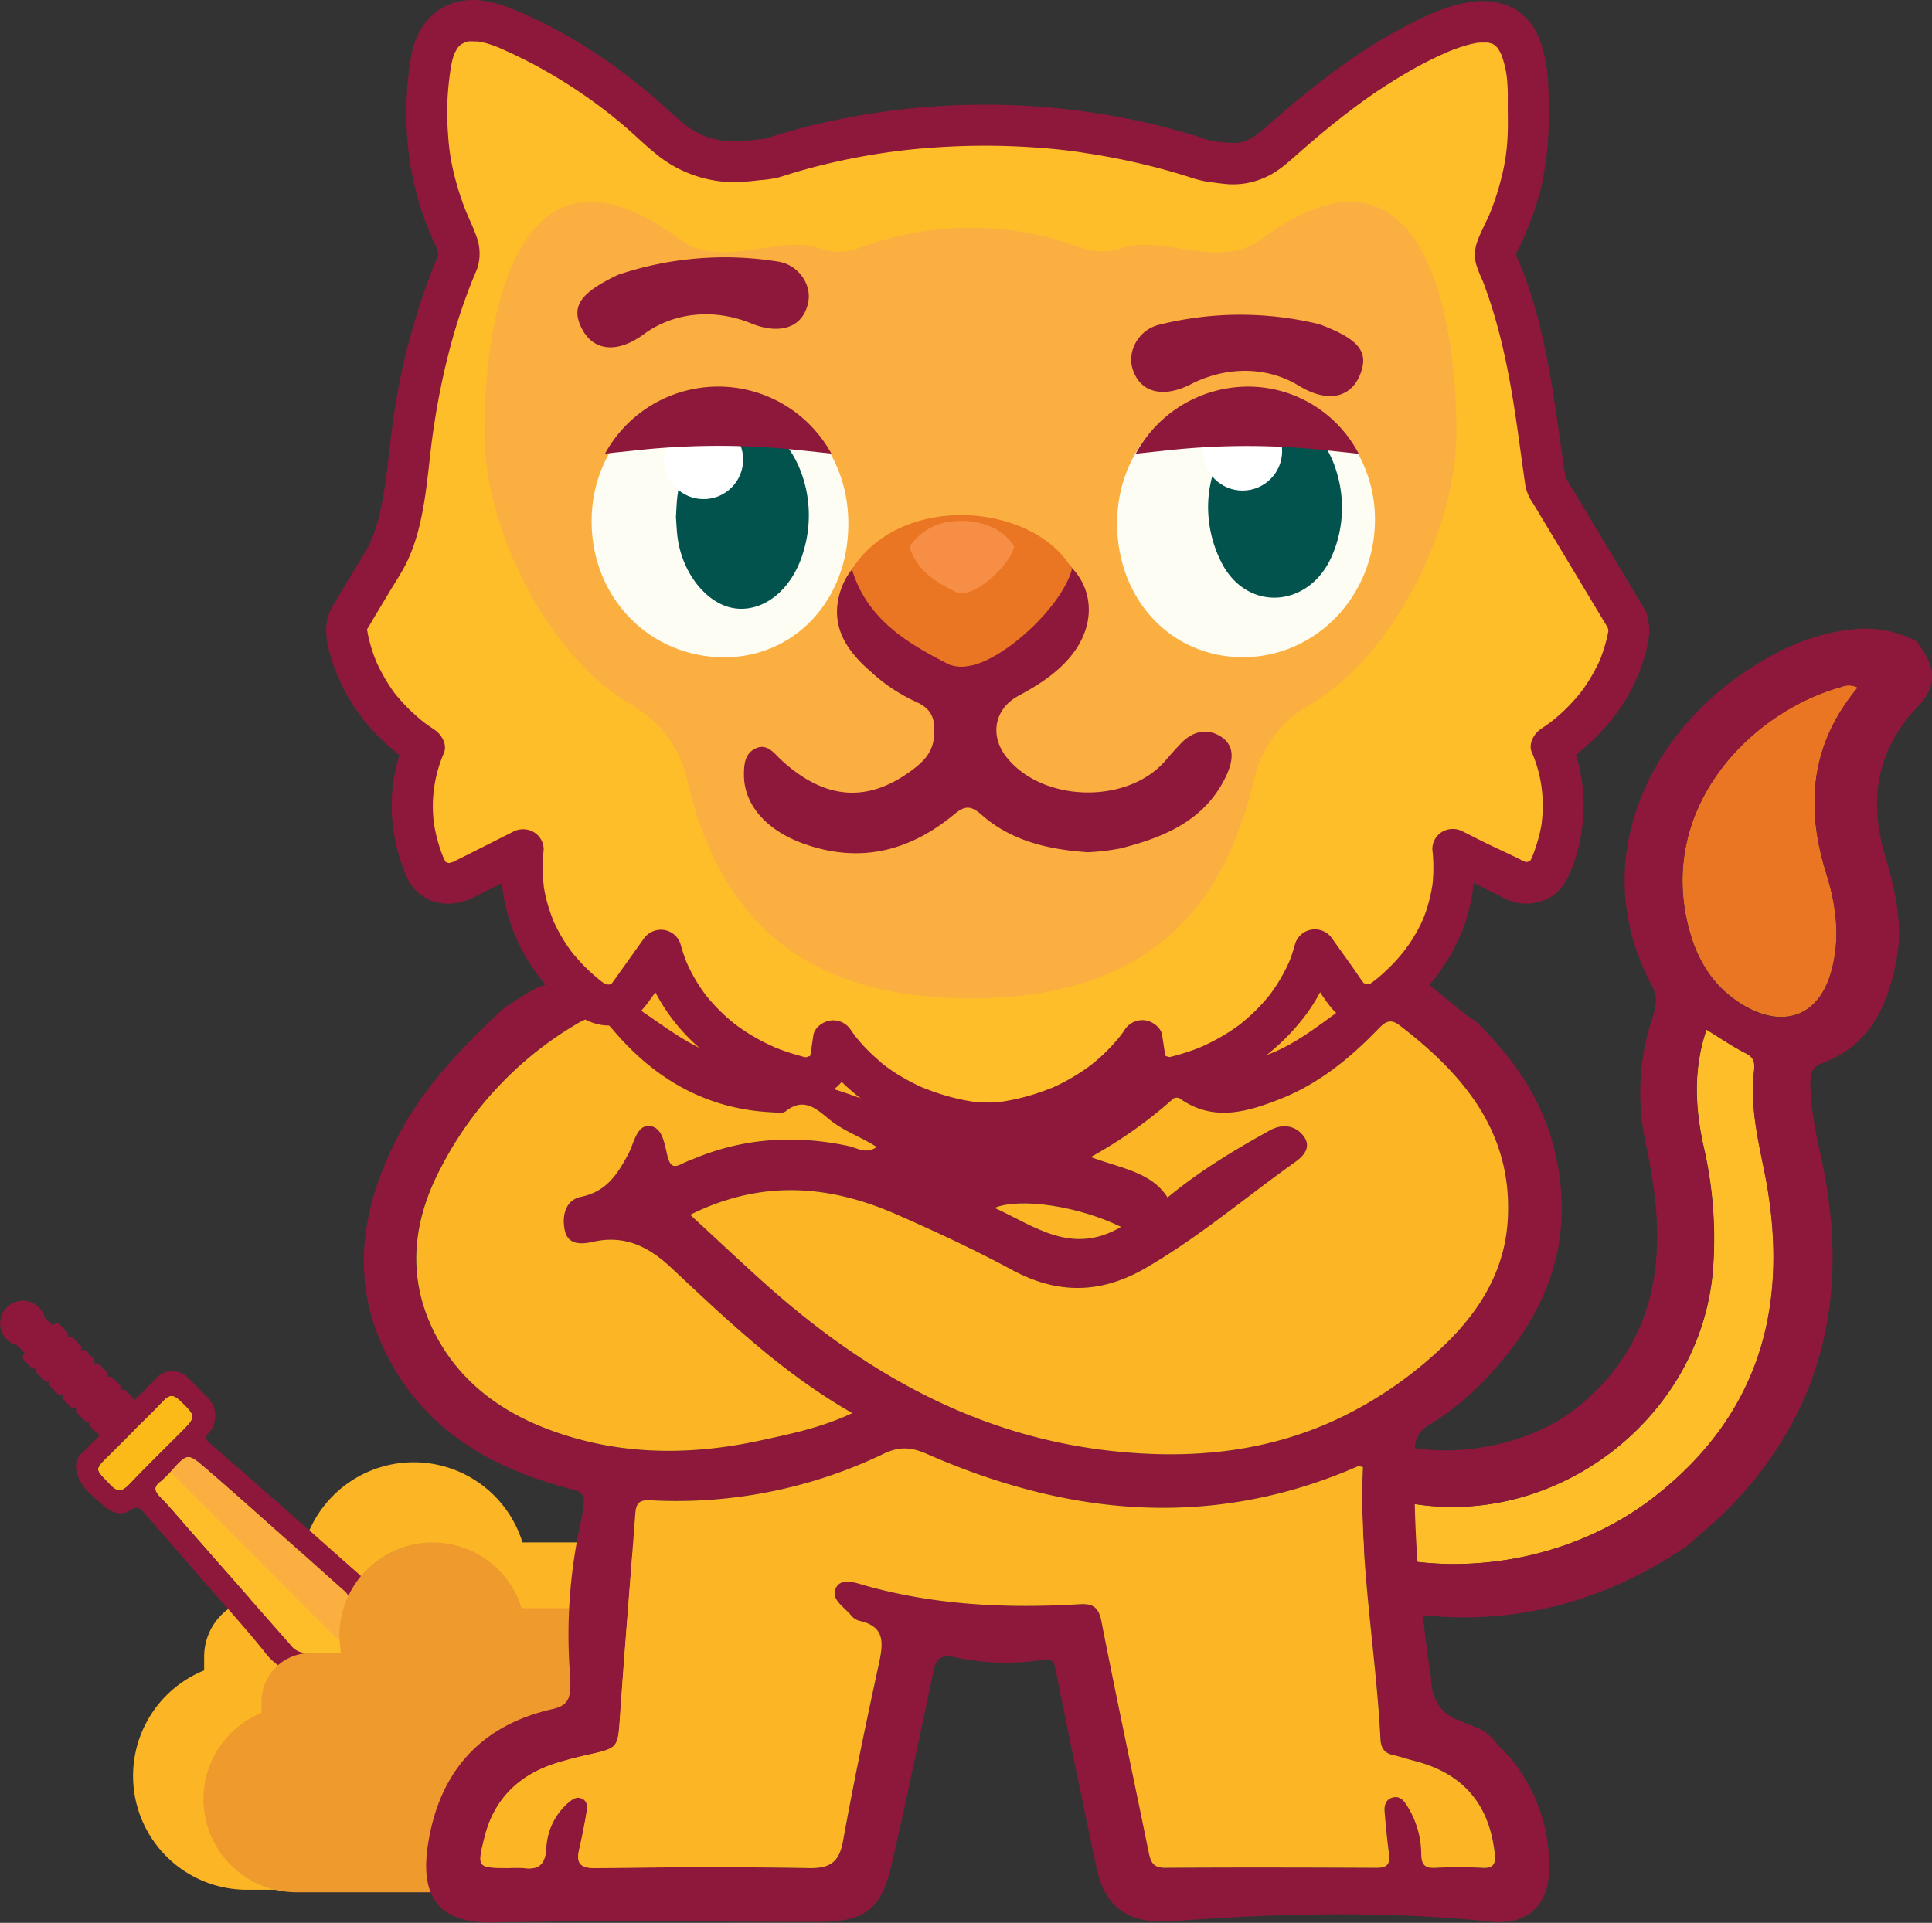 <svg xmlns="http://www.w3.org/2000/svg" viewBox="0 0 469.6 467.5"><rect x="0" y="0" width="469.6" height="467.5" fill="#333333" stroke="none"/><defs><style>.cls-1{fill:#fcb625;}.cls-2{fill:#febe2a;}.cls-3{fill:#fbaf40;}.cls-4{fill:#fcba19;}.cls-5{fill:#8d183b;}.cls-6{fill:#ee9a2c;}.cls-7{fill:#ea7624;}.cls-8{fill:#f68e46;}.cls-9{fill:#fefdf3;}.cls-10{fill:#02534e;}.cls-11{fill:#fff;}</style></defs><g id="Layer_2" data-name="Layer 2"><g id="Layer_1-2" data-name="Layer 1"><path class="cls-1" d="M175.18,416.42c.07-.79.11-1.59.11-2.4A27.69,27.69,0,0,0,160,389.29,14.42,14.42,0,0,0,145.66,375H127a27.69,27.69,0,0,0-53.65,13.37H64a14.42,14.42,0,0,0-14.38,14.38v3.37a27.68,27.68,0,0,0,10.41,53.33v0H162.42a14.42,14.42,0,0,0,14.38-14.38V423A14.24,14.24,0,0,0,175.18,416.42Z"/><path class="cls-2" d="M41.64,357.59c3.9-4.29,4-4.38,8.31-.67,6.55,5.63,13,11.41,19.45,17.14,4.69,4.15,9.34,8.34,14,12.48a5.91,5.91,0,0,1,2.13,4c.4,3.77.9,7.53,1.45,11.27.18,1.28,0,1.83-1.46,1.6-4-.6-8-1.09-12-1.61A4.59,4.59,0,0,1,70.68,400L46.06,372c-2.33-2.66-4.59-5.4-7.06-7.93-1.44-1.47-1.85-2.53,0-3.9A24.91,24.91,0,0,0,41.64,357.59Z"/><path class="cls-3" d="M86.79,403.27c.31-.24.32-.73.21-1.47-.54-3.74-1-7.5-1.44-11.27a5.91,5.91,0,0,0-2.13-4c-4.69-4.14-9.34-8.33-14-12.48-6.47-5.73-12.9-11.51-19.45-17.14-4.32-3.71-4.41-3.62-8.31.67l-.26.27Z"/><path class="cls-4" d="M32.4,347.87c2.44-2.44,4.94-4.84,7.31-7.35,1.35-1.42,2.42-1.58,3.92-.14,4.17,4,4.21,4,.07,8.14S35.39,356.74,31.33,361c-1.58,1.64-2.76,1.87-4.46.1-3.93-4.11-4.14-3.56-.05-7.58,1.87-1.85,3.73-3.73,5.59-5.59Z"/><path class="cls-5" d="M25.32,366.17c1.75,1.6,4.19,2.46,6.39,1,1.65-1.13,2.37-.49,3.36.66,5.06,5.86,10.17,11.68,15.25,17.53,4.7,5.4,9.54,10.71,14,16.28a14.63,14.63,0,0,0,11.93,5.95A39.18,39.18,0,0,1,85,408.7c5.58,1.37,8-.08,7.48-4.91-.45-4.6-1-9.18-1.54-13.77a10.71,10.71,0,0,0-3.53-7.14c-5.31-4.69-10.61-9.41-15.93-14.08q-10.22-9-20.47-17.9c-.93-.81-1.31-1.39-.28-2.51a6.22,6.22,0,0,0-.1-8.43c-1.61-1.71-3.27-3.37-5-5a5.22,5.22,0,0,0-6.4-.89l-.38.19-6.28,6.28a1.1,1.1,0,0,0-.31-.74l-1.67-1.67a1.09,1.09,0,0,0-1.55,0,1.11,1.11,0,0,0,0-1.55L27.41,335a1.1,1.1,0,0,0-1.55,0,1.09,1.09,0,0,0,0-1.55l-1.67-1.67a1.11,1.11,0,0,0-1.55,0,1.09,1.09,0,0,0,0-1.55L21,328.51a1.11,1.11,0,0,0-1.55,0,1.08,1.08,0,0,0,0-1.54l-1.67-1.68a1.11,1.11,0,0,0-1.55,0,1.08,1.08,0,0,0,0-1.54l-1.67-1.67a1.08,1.08,0,0,0-1.54,0l-.21.2-1.93-1.94a5.51,5.51,0,1,0-9.23,5.3,5.4,5.4,0,0,0,2.5,1.43L6.05,329l-.2.2a1.11,1.11,0,0,0,0,1.55l1.67,1.67a1.11,1.11,0,0,0,1.55,0,1.11,1.11,0,0,0,0,1.55l1.67,1.67a1.11,1.11,0,0,0,1.55,0,1.08,1.08,0,0,0,0,1.54L14,338.87a1.11,1.11,0,0,0,1.55,0,1.08,1.08,0,0,0,0,1.54l1.67,1.67a1.09,1.09,0,0,0,1.55,0,1.09,1.09,0,0,0,0,1.55l1.67,1.67a1.08,1.08,0,0,0,1.54,0,1.11,1.11,0,0,0,0,1.55l1.68,1.67a1.11,1.11,0,0,0,.73.32l-4.72,4.72a4.22,4.22,0,0,0-1.14,3.79v0C19.24,361.47,22.56,363.66,25.32,366.17Zm60.24,24.36c.4,3.77.9,7.53,1.45,11.27.18,1.28,0,1.83-1.46,1.6-4-.6-8-1.09-12-1.61A4.59,4.59,0,0,1,70.68,400L46.06,372c-2.33-2.66-4.59-5.4-7.06-7.93-1.44-1.47-1.85-2.53,0-3.9a24.91,24.91,0,0,0,2.64-2.6c3.9-4.29,4-4.38,8.31-.67,6.55,5.63,13,11.41,19.45,17.14,4.69,4.15,9.34,8.34,14,12.48A5.91,5.91,0,0,1,85.56,390.53ZM26.82,353.47c1.87-1.85,3.73-3.73,5.59-5.59h0c2.44-2.44,4.94-4.84,7.31-7.35,1.35-1.42,2.42-1.58,3.92-.14,4.17,4,4.21,4,.07,8.14S35.39,356.74,31.33,361c-1.58,1.64-2.76,1.87-4.46.1C22.94,356.94,22.73,357.49,26.82,353.47Z"/><path class="cls-6" d="M166.19,424.87c.06-.65.09-1.3.09-2a22.6,22.6,0,0,0-12.47-20.22A11.79,11.79,0,0,0,142.06,391H126.79a22.64,22.64,0,0,0-44.28,6.63,23.39,23.39,0,0,0,.41,4.3h-7.6A11.79,11.79,0,0,0,63.56,413.7v2.75a22.64,22.64,0,0,0,8.51,43.61v0h83.69a11.79,11.79,0,0,0,11.75-11.76V430.26A11.64,11.64,0,0,0,166.19,424.87Z"/><ellipse class="cls-1" cx="163.01" cy="247.4" rx="5.99" ry="12.2" transform="translate(-101.86 114.65) rotate(-30)"/><ellipse class="cls-1" cx="208.88" cy="266.76" rx="5.99" ry="12.2" transform="translate(-129.61 281.45) rotate(-54.42)"/><ellipse class="cls-1" cx="316.03" cy="249.25" rx="13.68" ry="7.2" transform="translate(-85.99 229.7) rotate(-35.48)"/><path class="cls-7" d="M451.57,167.15c-11.39,13.58-12.86,28.78-7.64,45.29,2.47,7.84,3.44,15.91,1.12,24-3,10.42-11.27,13.65-20.93,8.13-7.93-4.54-12-11.8-13.93-20.13-6.74-28.73,15.6-51.45,37.44-57.48a4.67,4.67,0,0,1,4,.21Z"/><path class="cls-2" d="M315.18,369.12c.55-.72.77-1,1-1.32,5.32-6.61,10.9-6.64,19.38-4.05,37.46,11.47,77.33-16.11,80.77-54.54a99.07,99.07,0,0,0-2.24-30.52c-2.06-9.37-2.55-18.76.72-28.37,3.36,2.05,6.39,4.16,9.65,5.79,2.16,1.08,2.09,2.72,1.9,4.38-.94,8.22.87,16.12,2.49,24.12,6.38,31.52-.4,58.85-26.8,79.36-24.54,19.07-60.8,21.64-85.2,6.39C316.37,370.06,315.93,369.68,315.18,369.12Z"/><path class="cls-5" d="M414.59,168.44a1.25,1.25,0,0,1-.24.16c.08-.14.17-.28.26-.42C414.6,168.27,414.63,168.4,414.59,168.44Z"/><path class="cls-5" d="M465.72,155.84a27,27,0,0,0-16-2.75c-9.67,1.09-18.06,5.18-25.88,10.46C399.52,180,386,210.89,401.52,239.63c1.51,2.79,1,5.19.15,7.79a57.3,57.3,0,0,0-1.8,29.79c1,4.75,1.86,9.53,2.41,14.34,2.32,20.36-2.73,38-19.57,51.16-9.63,7.55-25.62,11.46-38.77,9.36a6.32,6.32,0,0,1,3.47-5.65,67.74,67.74,0,0,0,14.53-12.06c15.12-16.17,21.47-34.84,15.39-56.65-3.27-11.72-10.2-21.26-18.88-29.66-1.4-.26-12.07-9.85-13.44-10.35-4.49-1.65,1.28,3.93-3.12,2.39-6.42-2.25-12.44,2.77-17.78,6.68-6.85,5-13.67,10.12-22.35,11.2-4.89.6-9.75-.48-14.61.08-3.71.44-7.09,2.42-10.31,4.19-8.16,4.5-16.18,9.56-25.5,11.27-9.88,1.81-19.73.64-29.31-2.2-9.09-2.69-17.81-6.46-27-8.73-9.69-2.38-19.48-4.42-28.19-9.52-7.36-4.31-14.2-10.53-22.33-13.34a20.61,20.61,0,0,0-11.85-.33c-3.65,1-6.62,3.62-9.86,5.45,0,0-.05,0-.07,0l.06,0c-10.39,9.65-20,19.55-26.35,32-9.36,18.34-11.58,37-.85,55.51,9.58,16.53,25.13,25,43,29.63,3.4.88,4.07,1.19,2.52,8.38a126.53,126.53,0,0,0-2.64,35.68c.45,6.36.24,8.48-4.2,9.49-17.69,4-27.66,15.5-30.29,33.23-1.52,10.22.89,18.91,15.66,18.63,26.45-.51,52.92-.13,79.38-.14,11,0,15.11-2.9,17.59-13.52,3.61-15.46,6.8-31,10.09-46.55.65-3.07,1-5.14,5.45-4.25a58,58,0,0,0,21.34.6c2.27-.4,2.71.49,3.12,2.54q4.8,24,9.91,48c2.09,9.87,7.83,13.81,18.7,13,25.69-1.91,51.5-2.54,77.12.13,8.43.88,13.76-3.61,14.12-11.52a40.72,40.72,0,0,0-9.35-28.28,10.1,10.1,0,0,1-1.19-1.26,9.54,9.54,0,0,0-1.06-1.14,8.78,8.78,0,0,1-1.07-1.13,14.66,14.66,0,0,0-2-2.12c-.17-.14-.34-.29-.5-.45l-.4-.26a8.09,8.09,0,0,1-1-.54,6,6,0,0,0-1.08-.52,8.73,8.73,0,0,1-1.08-.45,9.65,9.65,0,0,1-1.92-.78,7.56,7.56,0,0,0-1.21-.51c-4.51-1.44-6.75-5.72-6.74-10q-1.26-8.33-2-15.54l.65.07c23.3,2.23,44.37-3.92,63.47-16.84,3.6-3.25,7.42-6.29,10.77-9.77,23.07-24,28.82-52.54,22-84.33-1.3-6.06-2.68-12.09-2.71-18.32,0-2.24.18-4.06,2.8-5,11.71-4.32,16-14,18.12-25.09,1.69-8.82-.39-17.29-2.85-25.71-3.94-13.5-1.85-25.56,8.1-36C471,166.63,470.69,162.07,465.72,155.84ZM272.49,298.3c-12,7.05-21-.19-30.74-4.63C247.93,291.09,262.24,293.25,272.49,298.3Zm-26.4,10.5c10.93,5.89,21.41,5.79,32.19-.4,13-7.5,24.42-17.26,36.6-25.93,2-1.42,4-3.65,1.92-6.32s-5.25-2.92-8.14-1.32c-8.57,4.75-17,9.79-24.87,16.32-3.89-6.14-11-7-18.68-9.84a108.72,108.72,0,0,0,19.79-13.94,1.53,1.53,0,0,1,2.17-.08c8.08,5.5,16.25,3,24.23-.14,9.11-3.62,16.61-9.68,23.4-16.67,1.56-1.61,2.94-3.16,5.43-1.24,15.67,12,27.66,26.17,26.34,47.51-.82,13.24-7.81,23.48-17.32,32.09a97.23,97.23,0,0,1-24.38,16.32c-17.17,7.95-35.28,9.63-53.9,7.68-33.5-3.49-61.07-19.25-85.57-41.34-5.8-5.21-11.47-10.56-17.54-16.15,17.14-8.53,33.51-7.38,50.05-.14C227.41,299.42,236.89,303.84,246.09,308.8ZM141.23,350.07c-14.87-3.91-28.35-11.49-35.75-26.19-6.73-13.39-5.22-26.94,1.5-39.73a86.61,86.61,0,0,1,33.45-35.39c3.69-2.15,5.59-1.84,8.47,1.57,10,11.88,22.64,19.32,38.58,20.09,1.16.06,2.69.36,3.42-.23,4.53-3.65,7.74-.36,10.79,2.1,3.38,2.72,7.46,4,11.41,6.58-2.64,1.84-4.67.22-7-.27-12.46-2.62-24.76-2-36.7,2.82-1.22.5-2.48.94-3.66,1.55-2,1-2.81.59-3.43-1.66-.81-2.93-1.13-7.34-4.53-7.55-3-.19-3.69,4.18-5,6.7-2.62,4.92-5.31,9.25-11.52,10.51-3.89.79-4.69,4.72-4,8.07.71,3.66,4,3.54,6.88,2.88,7.62-1.74,13.48,1.13,18.94,6.24,13.58,12.69,27,25.64,44.09,35.41-7.64,3.59-15.12,5.08-22.57,6.7C170.08,353.4,155.31,353.78,141.23,350.07ZM363.35,450.55c.28,2.45-.15,3.74-3,3.57a104.68,104.68,0,0,0-11.48,0c-2.73.13-3.37-1-3.38-3.5a22.19,22.19,0,0,0-3.56-11.77c-.76-1.22-1.73-2.18-3.21-1.86-1.79.39-2.26,1.88-2.13,3.48.29,3.48.63,6.95,1.08,10.41.32,2.41-.6,3.24-3,3.23-17.15-.07-34.29-.12-51.43,0-3,0-3.52-1.49-4-3.81-3.82-18.7-7.81-37.36-11.48-56.09-.67-3.4-2-4.37-5.29-4.18-17.68,1.06-35.21.26-52.4-4.62-2.19-.63-5.61-1.9-6.88.72s1.91,4.5,3.58,6.43a4.19,4.19,0,0,0,2,1.47c6.69,1.38,5.93,5.74,4.83,10.8-3.09,14.23-6.06,28.51-8.66,42.84-.94,5.15-3.22,6.61-8.34,6.51-17.3-.32-34.61-.22-51.92,0-3.78,0-4.63-1.28-3.86-4.62.71-3.07,1.33-6.17,1.83-9.28.18-1.11.13-2.44-1.18-3s-2.23.1-3.17.87a15.47,15.47,0,0,0-5.51,11.34c-.29,4-2,5.17-5.67,4.67a27,27,0,0,0-3.49,0c-7.62-.05-7.66-.06-5.86-7.35,2.41-9.82,8.86-15.68,18.38-18.43,2.23-.65,4.48-1.24,6.75-1.74,7.51-1.67,7.3-1.67,7.84-9.43,1.12-16.41,2.5-32.8,3.72-49.21.18-2.42.9-3.4,3.64-3.24A116.32,116.32,0,0,0,215,353.35c3.6-1.68,6.49-1.53,10.18.09,34.55,15.21,69.53,18.54,105,3,.12-.05.31.06,1.12.23-1.08,22.25,3.11,44.08,4.25,66.13.11,2.15.92,3.39,3,3.87,1.78.39,3.51,1,5.28,1.44C355.57,431.11,362,438.54,363.35,450.55ZM402,364c-16.29,12.65-37.74,18-57.46,15.74-.38-5.44-.57-10.14-.66-14.06,34.81,5.39,69.22-20.87,72.4-56.45a99.31,99.31,0,0,0-2.23-30.51c-2.07-9.37-2.56-18.77.71-28.38,3.36,2.06,6.39,4.16,9.65,5.79,2.16,1.08,2.09,2.72,1.9,4.38-.94,8.22.87,16.12,2.49,24.12C435.2,316.11,428.42,343.43,402,364Zm41.91-151.51c2.47,7.84,3.45,15.91,1.12,24-3,10.41-11.27,13.65-20.93,8.13-7.93-4.54-12-11.81-13.93-20.13-6.74-28.73,15.6-51.45,37.44-57.48a4.74,4.74,0,0,1,3.93.18C440.18,180.75,438.72,195.94,443.93,212.44Z"/><path class="cls-1" d="M331.29,356.68c-1.08,22.25,3.11,44.08,4.25,66.13.11,2.15.92,3.39,3,3.87,1.78.39,3.51,1,5.28,1.44,11.71,3,18.14,10.42,19.49,22.43.28,2.45-.15,3.74-3,3.57a104.68,104.68,0,0,0-11.48,0c-2.73.13-3.37-1-3.38-3.5a22.19,22.19,0,0,0-3.56-11.77c-.76-1.22-1.73-2.18-3.21-1.86-1.79.39-2.26,1.88-2.13,3.48.29,3.48.63,6.95,1.08,10.41.32,2.41-.6,3.24-3,3.23-17.15-.07-34.29-.12-51.43,0-3,0-3.52-1.49-4-3.81-3.82-18.7-7.81-37.36-11.48-56.09-.67-3.4-2-4.37-5.29-4.18-17.68,1.06-35.21.26-52.4-4.62-2.19-.63-5.61-1.9-6.88.72s1.91,4.5,3.58,6.43a4.19,4.19,0,0,0,2,1.47c6.69,1.38,5.93,5.74,4.83,10.8-3.09,14.23-6.06,28.51-8.66,42.84-.94,5.15-3.22,6.61-8.34,6.51-17.3-.32-34.61-.22-51.92,0-3.78,0-4.63-1.28-3.86-4.62.71-3.07,1.33-6.17,1.83-9.28.18-1.11.13-2.44-1.18-3s-2.23.1-3.17.87a15.47,15.47,0,0,0-5.51,11.34c-.29,4-2,5.17-5.67,4.67a27,27,0,0,0-3.49,0c-7.62-.05-7.66-.06-5.86-7.35,2.41-9.82,8.86-15.68,18.38-18.43,2.23-.65,4.48-1.24,6.75-1.74,7.51-1.67,7.3-1.67,7.84-9.43,1.12-16.41,2.5-32.8,3.72-49.21.18-2.42.9-3.4,3.64-3.24A116.32,116.32,0,0,0,215,353.35c3.6-1.68,6.49-1.53,10.18.09,34.55,15.21,69.53,18.54,105,3C330.29,356.4,330.48,356.51,331.29,356.68Z"/><path class="cls-1" d="M167.76,295.35c17.14-8.53,33.51-7.38,50.05-.14,9.6,4.21,19.08,8.63,28.28,13.59,10.94,5.89,21.41,5.79,32.19-.4,13-7.5,24.42-17.26,36.6-25.93,2-1.42,4-3.65,1.92-6.32s-5.25-2.92-8.14-1.32c-8.57,4.75-17,9.79-24.87,16.32-3.89-6.14-11-7-18.68-9.84a108.72,108.72,0,0,0,19.79-13.94,1.53,1.53,0,0,1,2.17-.08c8.08,5.5,16.25,3,24.22-.14,9.12-3.62,16.62-9.68,23.41-16.67,1.56-1.61,2.94-3.16,5.43-1.24,15.67,12,27.66,26.17,26.34,47.51-.82,13.24-7.81,23.48-17.32,32.09a97.23,97.23,0,0,1-24.38,16.32c-17.17,7.95-35.28,9.63-53.9,7.68-33.5-3.49-61.07-19.25-85.57-41.34C179.51,306.28,173.83,300.94,167.76,295.35Z"/><path class="cls-1" d="M213.1,278.87c-2.64,1.84-4.67.22-7-.27-12.46-2.62-24.76-2-36.7,2.82-1.22.5-2.48.94-3.66,1.55-2,1-2.81.59-3.43-1.66-.81-2.93-1.13-7.34-4.53-7.55-3-.19-3.69,4.18-5,6.7-2.62,4.92-5.31,9.25-11.52,10.51-3.89.79-4.69,4.72-4,8.07.71,3.66,4,3.54,6.88,2.88,7.62-1.74,13.48,1.13,18.94,6.24,13.58,12.69,27,25.64,44.09,35.41-7.64,3.59-15.12,5.08-22.57,6.7-14.46,3.13-29.23,3.51-43.31-.2-14.87-3.91-28.35-11.49-35.75-26.19-6.73-13.39-5.22-26.94,1.5-39.73a86.61,86.61,0,0,1,33.45-35.39c3.69-2.15,5.59-1.84,8.47,1.57,10,11.88,22.64,19.32,38.58,20.09,1.16.06,2.69.36,3.42-.23,4.53-3.65,7.74-.36,10.79,2.1C205.07,275,209.15,276.33,213.1,278.87Z"/><path class="cls-1" d="M272.49,298.3c-12,7.05-21-.19-30.74-4.63C247.93,291.09,262.24,293.25,272.49,298.3Z"/><path class="cls-2" d="M395.3,150.41l-19.6-32.64c0-.26-.07-.52-.11-.78-.07-.52-.15-1-.22-1.55l-.3-2.11-.21-1.47c-.14-1-.29-2.1-.43-3.15-.08-.59-.17-1.18-.25-1.77l-.27-2c-.08-.58-.17-1.16-.25-1.73s-.17-1.22-.26-1.83-.17-1.15-.26-1.72l-.27-1.8c-.09-.59-.19-1.19-.29-1.78s-.18-1.15-.28-1.73-.2-1.19-.31-1.79l-.3-1.71c-.11-.6-.23-1.21-.35-1.81s-.21-1.12-.32-1.68-.26-1.23-.4-1.84-.22-1.09-.35-1.64-.29-1.24-.44-1.86-.24-1.07-.38-1.6-.33-1.27-.5-1.9L368.54,77c-.18-.63-.38-1.27-.57-1.9s-.29-1-.45-1.53c-.21-.66-.44-1.32-.66-2-.16-.48-.31-1-.47-1.43-.27-.75-.55-1.49-.83-2.23-.15-.39-.28-.78-.43-1.16-.44-1.13-.91-2.25-1.39-3.37a3.48,3.48,0,0,1-.31-1.3s0,0,0-.08a6.19,6.19,0,0,1,.66-2.67c.09-.22.2-.44.3-.66s.22-.44.32-.66A67.56,67.56,0,0,0,370,43.15a59,59,0,0,0,1.2-7.7c.12-1.3.19-2.6.22-3.91s0-2.63,0-3.95c0-1.12,0-2.24,0-3.36s0-2.24-.06-3.35-.14-2-.25-2.87a27.86,27.86,0,0,0-1.28-5.88,16.42,16.42,0,0,0-.79-1.84,11.19,11.19,0,0,0-.94-1.55A8.67,8.67,0,0,0,366.38,7a8.56,8.56,0,0,0-4.65-1.7,15.9,15.9,0,0,0-4,.24l-1.13.23c-.77.18-1.57.4-2.41.66a54,54,0,0,0-6.93,2.81c-2.67,1.27-5.25,2.64-7.76,4.09-3.33,1.93-6.53,4-9.63,6.2s-6.1,4.48-9,6.85c-3.67,3-7.23,6-10.75,9.14a19,19,0,0,1-4.55,3.06,13.25,13.25,0,0,1-3.86,1.11l-.4.06a16.42,16.42,0,0,1-3.62-.07c-1.44-.19-2.88-.35-4.32-.52a171.51,171.51,0,0,0-106.08-.58c-1.45.16-2.91.3-4.36.47a34.91,34.91,0,0,1-6.77.19,22.36,22.36,0,0,1-10.75-3.62,33.45,33.45,0,0,1-4.72-3.74q-4.12-3.85-8.53-7.4a131.47,131.47,0,0,0-14-9.8q-4.92-3-10.2-5.51-2.64-1.27-5.38-2.41a23.12,23.12,0,0,0-5.13-1.53,14.2,14.2,0,0,0-3-.18h0a10.4,10.4,0,0,0-1.38.15,9.68,9.68,0,0,0-2.48.77c-3,1.46-5.08,4.59-5.8,9.23a84,84,0,0,0-1,10.65c0,.88,0,1.76,0,2.64,0,1.76.09,3.51.24,5.26a68.37,68.37,0,0,0,6,23.18c.84,1.83,1.62,3.57,1.46,5.49a6.72,6.72,0,0,1-.51,2c-6.59,15.46-9.91,31.52-11.67,47.92a113.05,113.05,0,0,1-1.88,12.55,47.37,47.37,0,0,1-3.75,10.94l-8.79,14.64a4.69,4.69,0,0,0-.67,2.67,5.87,5.87,0,0,0,0,.83c1.82,11.32,8.81,21.19,18.82,27.73a36.94,36.94,0,0,0,.6,29.87c1.34,2.91,5.32,4.11,8.43,2.54l15-7.54c-1.65,13.6,4.41,27.44,16.85,36.55a6.44,6.44,0,0,0,8.81-1.22l7.83-11c3.92,14.66,16.72,26.71,33.81,30.87,3.46.84,7-1.19,7.44-4.3l.69-4.49c7.54,11,20.65,18.66,35.81,20.12a22.67,22.67,0,0,1,3.56,0c15.17-1.46,28.28-9.14,35.82-20.12l.68,4.49c.48,3.11,4,5.14,7.44,4.3,17.09-4.16,29.9-16.21,33.81-30.87l7.84,11a6.44,6.44,0,0,0,8.81,1.22c12.44-9.11,18.49-22.95,16.85-36.55l15,7.54c3.11,1.57,7.09.37,8.44-2.54a37,37,0,0,0,.6-29.87c10-6.54,17-16.41,18.82-27.73a4.66,4.66,0,0,0,0-.83A4.54,4.54,0,0,0,395.3,150.41Z"/><path class="cls-5" d="M399.62,147.89,384.3,122.36l-3.4-5.65c-.26-.43-.51-.88-.78-1.3-.37-.59.22,1.14.32.44a7,7,0,0,0-.25-1.74c-.12-.78-.22-1.57-.33-2.35-1.65-11.76-3.17-23.54-6.23-35-.7-2.66-1.52-5.29-2.42-7.88-.43-1.23-.89-2.46-1.37-3.67-.34-.86-.7-1.71-1.06-2.57a7.26,7.26,0,0,0-.43-1s.15.72.07.48c0,.05-.34,1.21.07-.28,0-.16.42-1,.05-.2l.61-1.26c.84-1.73,1.61-3.49,2.33-5.27a67.31,67.31,0,0,0,2.95-8.87,77,77,0,0,0,2-19.13c0-6.27,0-12.53-2.61-18.38a14,14,0,0,0-6.1-6.79A16.64,16.64,0,0,0,357.44.51c-6.07.84-11.86,3.75-17.2,6.61-11.22,6-21.27,14-30.85,22.3-1.11,1-2.19,1.94-3.31,2.89a20.33,20.33,0,0,1-3,1.84c.5-.21-.46.15-.57.18-.32.1-.64.19-1,.26s-.67.14-1,.19c-.68.1.1-.05.18,0-1.58-.06-3.09-.12-4.67-.31a14.57,14.57,0,0,1-3.76-.91c-1.47-.47-2.94-.92-4.42-1.35Q283.68,31,279.39,30a178.23,178.23,0,0,0-74.76-1.12,163.76,163.76,0,0,0-17.18,4.38l-1,.33c.59-.18-.12.08-.28.11-.71.13-1.46.15-2.18.23-1.54.16-3.08.34-4.63.38a26.69,26.69,0,0,1-4.29-.18c.82.11-1-.22-1.2-.26-.64-.15-1.27-.32-1.9-.53-.17,0-1.86-.75-1.06-.38-.59-.28-1.17-.57-1.74-.89s-1.15-.68-1.7-1.05c-.3-.2-.58-.4-.87-.61l-.27-.21c-2.51-2-4.78-4.32-7.23-6.41a145.4,145.4,0,0,0-15.27-11.45A120.4,120.4,0,0,0,127.5,3.44c-5.78-2.57-12.22-4.92-18.44-2.29-5.48,2.31-8.39,7.57-9.25,13.27A83.53,83.53,0,0,0,99,33.7a73.69,73.69,0,0,0,3.81,18.52c.52,1.49,1.1,3,1.71,4.41.36.84.71,1.67,1.08,2.5.16.34.32.67.46,1,.36.86-.27-1,.19.54.09.33.2.65.27,1,0-.22,0-.87,0,.18,0,.18-.13,1,0,.17,0,0-.26.72-.11.43a51.56,51.56,0,0,0-2,4.91A162.42,162.42,0,0,0,95.45,103c-.91,6.41-1.32,12.69-2.5,18.76-.83,4.25-1.92,8.7-4,12.16-2.72,4.52-5.47,9-8.15,13.57-2.51,4.26-1.46,9,0,13.46a46.5,46.5,0,0,0,8.06,14.64A50.28,50.28,0,0,0,100.53,186l-2.29-5.64a41.28,41.28,0,0,0-2.94,18.32,42.9,42.9,0,0,0,1.88,10c.94,2.91,2,6.21,4.39,8.28,4,3.5,9.2,3.42,13.74,1.13l7.62-3.84,6.65-3.35-7.52-4.32c-1.41,12.31,3.15,24.57,11.3,33.73,4.3,4.84,10.17,10.47,17.2,8.67,4.26-1.09,6.36-4.39,8.72-7.7l5.59-7.82-9.14-1.19a46.23,46.23,0,0,0,15.75,23.72,56.64,56.64,0,0,0,13.89,8.14c5.12,2.11,11.37,4.42,16.53,1.22a10.12,10.12,0,0,0,4.77-6.82c.23-1.39.43-2.79.64-4.18l-9.14,1.19a53.35,53.35,0,0,0,30.31,20.91,47.59,47.59,0,0,0,10.13,1.71,43.57,43.57,0,0,0,10.95-1.2,55.57,55.57,0,0,0,17.38-7.06A51.68,51.68,0,0,0,282,255.47l-9.14-1.19c.53,3.46.74,6.85,3.43,9.47a11.29,11.29,0,0,0,8.61,3.14,31.82,31.82,0,0,0,8.16-2.15,53,53,0,0,0,24.5-18.21,43.75,43.75,0,0,0,6.88-14.33l-9.14,1.19L320,240c2,2.79,3.92,6.32,7.05,7.93a12,12,0,0,0,10.62.08,21.82,21.82,0,0,0,4.12-3,45.81,45.81,0,0,0,3.49-3.19,47.21,47.21,0,0,0,10.21-15.74,41,41,0,0,0,2.6-19.6l-7.52,4.32,13.61,6.86a29,29,0,0,0,2.94,1.37,11.58,11.58,0,0,0,9.27-.65c3.18-1.64,4.57-4.49,5.82-7.67a39.61,39.61,0,0,0,2.32-9.27,41.77,41.77,0,0,0-2.62-21.16l-2.3,5.64a50.36,50.36,0,0,0,15.54-15.82,44.64,44.64,0,0,0,4.41-9.88c1.26-4.1,2.17-8.39,0-12.36a5,5,0,0,0-6.84-1.8,5.1,5.1,0,0,0-1.79,6.84c-.38-.7.11.52,0-.09s0,.62,0,.65c0-.49.08-.49,0,0s-.15.77-.23,1.15a37.18,37.18,0,0,1-1.13,4l-.39,1.1c0,.1-.49,1.24-.27.69s-.17.39-.21.47c-.16.36-.33.71-.5,1a37.41,37.41,0,0,1-2.17,3.86c-.37.59-.77,1.18-1.17,1.75l-.56.76c.5-.68-.13.16-.23.29-.94,1.16-1.95,2.28-3,3.35s-2.08,2-3.19,2.91c0,0-1,.8-.62.51s-.69.51-.66.49c-.66.48-1.33.94-2,1.39-1.68,1.11-3.15,3.55-2.3,5.65a32.24,32.24,0,0,1,2.63,14.84c0,.64-.09,1.27-.15,1.91-.1,1-.06.53,0,.3q-.08.54-.18,1.08a34.92,34.92,0,0,1-1,4c-.32,1.09-.84,2.58-1.19,3.4,0,.09-.41.83-.6,1.14.11-.18.66-.7,0-.12.29-.26.53-.4.07-.06-.65.48-.14.1.12,0-.26.1-.52.16-.78.24s-.72,0-.14,0c.75,0-.3,0-.37,0-.3-.22.08,0,.29,0-.25-.08-.56-.16-.81-.22,0,0,.58.25.34.14-.62-.29-1.22-.62-1.83-.93L361.2,205l-5.57-2.81a5.17,5.17,0,0,0-5,0,4.92,4.92,0,0,0-2.48,4.32,38.16,38.16,0,0,1,.13,7.48c0,.3-.05.6-.08.9,0,.14-.15,1.08-.05.45s-.06.31-.09.46-.1.59-.16.89c-.25,1.26-.56,2.51-.93,3.74s-.77,2.32-1.24,3.44c.38-.9-.35.73-.43.91q-.47.94-1,1.86c-.61,1.1-1.26,2.16-2,3.2l-1,1.36c-.58.79-.23.29-.09.12-.3.38-.61.75-.92,1.12a44.79,44.79,0,0,1-5.83,5.69c-.08.06-.9.69-.5.39l-.31.23a7.68,7.68,0,0,0-.71.45c.54-.44.45-.12,0,0s-.53.14-.81.19c1.1-.19.33-.06.1-.09-1-.16,0,0,.11,0-.31-.08-1.26-.52-.34,0-.24-.13-.47-.25-.7-.39.19.11.67.66.08,0s.39.63.22.32-.37-.51-.55-.76L328.66,235l-4.73-6.62a5.08,5.08,0,0,0-5-2.38,5,5,0,0,0-4.16,3.58c-.25.94-.54,1.87-.86,2.79-.14.39-.28.78-.44,1.17s-.2.52-.31.78c.18-.42.23-.51,0-.05a43.68,43.68,0,0,1-2.82,5.16c-.54.84-1.12,1.63-1.7,2.44.5-.7-.05.07-.27.33-.36.44-.73.88-1.11,1.3a43.44,43.44,0,0,1-4.32,4.26c-.39.34-.78.67-1.18,1l-.52.41c.16-.12.73-.54,0,0s-1.7,1.21-2.58,1.77a48.59,48.59,0,0,1-5.57,3.07l-.84.39s-.74.33-.26.12-.22.09-.26.1l-.87.35c-1,.39-2.08.75-3.13,1.08s-2.15.63-3.24.9c-.87.21.41.11-.46,0-1.05-.13-.09,0,0,0-.27-.09-.55-.15-.82-.25.24.09.79.43.08,0,.35.23.48.35.05,0s-.26-.61,0,.09c-.23-.55-.09-.23,0,.13-.11-.54-.23-1.06-.31-1.61l-.56-3.67c-.29-1.91-2.42-3.35-4.15-3.58a5.12,5.12,0,0,0-5,2.39l-.5.72s-.83,1.12-.4.55-.21.26-.29.36l-.57.68a42.11,42.11,0,0,1-2.88,3.09c-.85.84-1.75,1.64-2.67,2.41-.15.12-1.53,1.2-.76.62-.61.46-1.23.9-1.86,1.33a49.43,49.43,0,0,1-7.27,4.09l-.87.38c.2-.08.81-.32-.11,0-.59.24-1.18.47-1.78.68-1.36.49-2.74.92-4.13,1.29s-2.69.67-4.06.92q-1.1.21-2.19.36l-.16,0c-.53,0-1.07.13-1.6.13a36.72,36.72,0,0,1-4.45-.19c.83.1,0,0-.15,0l-1.22-.2c-.73-.13-1.45-.27-2.17-.43A54.28,54.28,0,0,1,225,264.7c-.14-.05-.88-.37-.12,0l-.86-.38c-.57-.26-1.13-.53-1.69-.81-1.25-.63-2.47-1.3-3.65-2s-2.57-1.66-3.79-2.58c.69.52.06.05-.06-.05-.36-.28-.71-.57-1-.86q-.86-.74-1.68-1.5c-1.08-1-2.12-2.08-3.1-3.2-.43-.5-.85-1-1.27-1.53-.53-.67.66.93-.15-.22-.26-.36-.52-.71-.77-1.07a5.07,5.07,0,0,0-5-2.39c-1.77.24-3.86,1.66-4.16,3.58l-.47,3.14c-.07.44-.12.89-.2,1.32s-.12.55-.2.82c0-.14.36-1,0-.13.16-.38.47-.44,0-.09-.2.16-.73.47.06,0-.07,0-.67.42-.15.12s-1.38.26-.12.13c-.33,0-1.32,0-.45.11a14.67,14.67,0,0,1-1.85-.45,50.74,50.74,0,0,1-6.26-2.14c.83.35-.49-.23-.72-.34l-1.45-.7c-1-.48-1.88-1-2.8-1.53s-1.79-1.09-2.66-1.68l-1.1-.77-.71-.52c.39.29.29.23,0,0a47.58,47.58,0,0,1-4.51-4.12c-.7-.72-1.36-1.47-2-2.24-.27-.33-.54-.66-.8-1,.63.8-.33-.46-.49-.69a40.72,40.72,0,0,1-3.41-5.81c-.12-.26-.77-1.72-.35-.71-.18-.45-.36-.91-.53-1.36-.41-1.11-.77-2.24-1.08-3.38a5,5,0,0,0-4.15-3.58,5.13,5.13,0,0,0-5,2.38l-4,5.61-2.7,3.79c-.28.39-.57.77-.84,1.17-.7,1,.78-.66,0,0-.27.23-.62.34.09,0-.24.12-.46.27-.7.39.2-.1.91-.28,0-.08-.34.08-.79,0,.13,0-.27,0-.56,0-.82,0,.2,0,1,.27.1,0a7.15,7.15,0,0,1-.79-.23c.66.25.28.09-.11-.17-.1-.07-.87-.64-.49-.35l-.29-.23c-.53-.43-1-.86-1.55-1.3a44.42,44.42,0,0,1-3.19-3.1c-.44-.47-.87-1-1.29-1.45-.21-.24-.41-.49-.62-.74-.08-.1-.58-.75-.1-.12-.77-1-1.48-2.05-2.15-3.12s-1.26-2.15-1.81-3.26c-.28-.55-.54-1.11-.79-1.67.36.79,0,.07,0-.08-.16-.43-.33-.85-.48-1.29a35.38,35.38,0,0,1-1.18-3.92c-.16-.66-.3-1.33-.42-2-.05-.29-.09-.59-.15-.89-.12-.59.07.73,0-.24a39.25,39.25,0,0,1,0-8.6,4.92,4.92,0,0,0-2.48-4.32,5.19,5.19,0,0,0-5.05,0l-12.25,6.18c-.8.4-1.61.78-2.4,1.21l-.31.16c1.14-.56-.92.14-.17,0s-.33.07-.37,0c-.29,0-.28,0,0,0l-.15,0a3,3,0,0,0-.58-.17c-.7-.06.77,0,.1,0-.13,0-.4-.24-.51-.31.82.55.33.16.13,0,.16.12.29.66.19.22a4.43,4.43,0,0,0-.4-.78c-.12-.26-.35-.84-.58-1.45a37.73,37.73,0,0,1-1.15-3.75c-.16-.63-.3-1.26-.43-1.89-.07-.36-.13-.72-.19-1.08l-.09-.54c0,.33,0,.32,0,0a32.46,32.46,0,0,1,2.45-17c.85-2.11-.6-4.53-2.3-5.65-.81-.54-2.32-1.6-2.67-1.88.42.33-.36-.29-.44-.36l-.74-.62c-.55-.47-1.08-1-1.61-1.44-.87-.82-1.7-1.67-2.5-2.56-.37-.41-.73-.82-1.09-1.25l-.6-.73c-.55-.68.09.14-.22-.29A43.17,43.17,0,0,1,92,162q-.4-.82-.78-1.68c.38.88-.29-.79-.35-1-.42-1.17-.79-2.36-1.09-3.56q-.24-.92-.42-1.83c0-.23-.07-.47-.13-.69-.18-.75-.06.7,0,0,0-.15.06-1.05,0-.44s.06-.18.11-.23c-.1.11-.17.44,0,.25.42-.64.79-1.32,1.18-2l4.65-7.75c1-1.61,2-3.19,2.91-4.84,3-5.42,4.38-11.74,5.28-17.79.49-3.31.84-6.63,1.22-10,.36-3.14.63-5.14,1.13-8.33a176.34,176.34,0,0,1,3.71-17.66,141.54,141.54,0,0,1,5.78-17.26l.2-.48c-.24.59.47-1.08.58-1.39a11.29,11.29,0,0,0,.56-2.82,11.78,11.78,0,0,0-.67-4.85c-1.07-3.05-2.33-5.29-3.35-8.21A67.37,67.37,0,0,1,110,40.74a50.49,50.49,0,0,1-1.08-7.92,67.2,67.2,0,0,1,.84-17.35,17.57,17.57,0,0,1,.49-1.86l.22-.64c.23-.72-.37.6,0,0,.25-.41.47-.85.71-1.26.47-.78.07-.09-.07.06.26-.29.53-.55.79-.83.08-.08.58-.49.08-.09s.11-.07.26-.15,1.16-.54.57-.33c.33-.12.67-.2,1-.29,1-.28.38-.06.1,0a13.78,13.78,0,0,1,1.7,0c.25,0,.5,0,.75.05-.73-.07.07,0,.19,0,.67.14,1.34.29,2,.49A27.9,27.9,0,0,1,122.18,12q4.27,1.89,8.4,4.12a127,127,0,0,1,14.95,9.55c2.22,1.65,4.35,3.37,6.69,5.38s4.45,4.12,6.78,6a30.13,30.13,0,0,0,16.55,7.09,43.94,43.94,0,0,0,8.95-.32,29.05,29.05,0,0,0,4.57-.63c1.49-.43,3-.93,4.44-1.36a158.09,158.09,0,0,1,34.05-6,174.87,174.87,0,0,1,18.6-.27q4.65.18,9.29.6c2.87.27,5.71.6,8.05,1a165.67,165.67,0,0,1,17.25,3.49q4.11,1.06,8.14,2.34a28,28,0,0,0,5,1.26c1.6.19,3.2.44,4.8.55a18.87,18.87,0,0,0,9.09-1.79c2.87-1.3,5.2-3.43,7.55-5.49,4.51-4,9.25-7.94,13.86-11.37a130.37,130.37,0,0,1,15.31-9.91c1.28-.7,2.58-1.37,3.89-2,.71-.35,1.42-.69,2.14-1s1.15-.53,1.63-.73c1.16-.47,2.35-.9,3.55-1.27a26.63,26.63,0,0,1,3.7-.88c-.51.05.52,0,.62,0h.74c.31,0,.63,0,.94,0-.7-.08.13,0,.23.07a8.3,8.3,0,0,1,1,.29c-.24-.1-.66-.36.12.11,0,0,.67.45.29.16s.5.51.59.6c-.42-.44,0,0,.11.14q.25.39.48.78c.15.28.29.56.43.85-.1-.21-.27-.76.07.21a26.34,26.34,0,0,1,1,3.72,25.71,25.71,0,0,1,.38,3.4c.1,1.5.09,3,.07,4.49,0,2.9.1,5.81-.08,8.71a48.06,48.06,0,0,1-1.28,8.6,66,66,0,0,1-2.78,8.9c-.9,2.28-2.44,4.93-3.34,7.55a9.43,9.43,0,0,0-.28,5.05,30.05,30.05,0,0,0,1.65,4.24c4.07,10.61,6.32,21.71,8,32.92.85,5.66,1.58,11.35,2.41,17a11.09,11.09,0,0,0,1.88,4.27l16.94,28.21,1.44,2.39a5,5,0,1,0,8.63-5Z"/><path class="cls-7" d="M213.77,138.64c3.39,10.89,12.3,16.06,21.65,20.69a7.88,7.88,0,0,0,4.25.36c7.94-1.05,21.18-13.2,23.2-21.17a23.1,23.1,0,0,0-11.4-9.16,36,36,0,0,0-14.19-2.52l-.37,0a35.2,35.2,0,0,0-4.23.4C225.08,128.43,218,132.08,213.77,138.64Z"/><path class="cls-8" d="M226.61,133.72c1.62,5.2,5.87,7.66,10.33,9.87a3.71,3.71,0,0,0,2,.17c3.79-.5,10.1-6.29,11.07-10.09a11,11,0,0,0-5.44-4.37,17,17,0,0,0-6.77-1.2h-.17a17,17,0,0,0-2,.19A12.79,12.79,0,0,0,226.61,133.72Z"/><path class="cls-3" d="M306.51,58.2c-10.18,7.57-23.82-1.33-34,2.14a14.7,14.7,0,0,1-9.86-.17,77,77,0,0,0-53.91.14,13.11,13.11,0,0,1-9.11.17c-10.2-3.84-24.06,5.38-34.36-2.28-38-28.26-47.53,15.3-47.53,46.92,0,23.25,15,54.16,35.81,66.29a28,28,0,0,1,13.38,17.86c8.31,36.3,30.49,53.38,68.95,53.46,38.47-.08,60.64-17.16,69-53.46a28,28,0,0,1,13.38-17.86C339,159.28,354,128.37,354,105.12,354,73.5,344.53,29.94,306.51,58.2Z"/><path class="cls-9" d="M174.74,94.39c-17.28.12-31,14.42-30.94,32.37,0,18.66,14.2,33.13,32.4,33.05,17-.07,29.94-13.95,30-32.29C206.35,108.89,192.44,94.26,174.74,94.39Z"/><path class="cls-9" d="M303.78,94.33c-18.12-.2-32.33,14.37-32.25,33.06.07,18.49,13.18,32.38,30.55,32.4,17.76,0,32.07-14.86,32.13-33.4C334.27,108.83,320.67,94.51,303.78,94.33Z"/><path class="cls-10" d="M195.9,118.82c-2.23-9.94-8.43-16.34-15.9-16s-14.08,8.07-15.34,17.75c-.21,1.63-.24,3.29-.37,5.17.16,1.83.19,3.92.55,5.93,1.61,9,8,16,14.7,16.33,7,.38,13.51-5.44,15.92-14.5A30.23,30.23,0,0,0,195.9,118.82Z"/><path class="cls-10" d="M310.39,100.94c-6.74-.21-12.75,5-15.33,13.52a28.26,28.26,0,0,0-1.41,9.1,29.69,29.69,0,0,0,3.7,14.05c6.49,11.28,20.92,9.86,26.29-2.21a29.35,29.35,0,0,0,1.29-20.49C322.59,106.72,316.75,101.15,310.39,100.94Z"/><circle class="cls-11" cx="171.02" cy="111.74" r="9.61"/><circle class="cls-11" cx="302.03" cy="109.66" r="9.61"/><path class="cls-5" d="M156.49,81.26c7.53-5.55,17.45-6.18,26.1-2.63,6.48,2.65,12.47,1.46,13.85-5.06.92-4.37-2.35-9.16-7.21-9.95a81.3,81.3,0,0,0-39,3.19c-9.14,4.34-11.19,7.57-9.18,12.3C143.79,85.44,149.88,86.13,156.49,81.26Z"/><path class="cls-5" d="M315.71,93.79c-8-4.88-17.91-4.65-26.23-.38-6.22,3.2-12.29,2.53-14.23-3.85C274,85.29,276.8,80.24,281.58,79a81.26,81.26,0,0,1,39.1-.17c9.48,3.53,11.8,6.57,10.2,11.46C328.73,96.86,322.72,98.07,315.71,93.79Z"/><path class="cls-5" d="M202.07,110.28a31.36,31.36,0,0,0-55,0l8.21-.86a184.53,184.53,0,0,1,38.75,0Z"/><path class="cls-5" d="M330.24,110.29A30.39,30.39,0,0,0,303.91,94a31.11,31.11,0,0,0-27.86,16.32l8-.86a178.5,178.5,0,0,1,38.11,0l8.08.86Z"/><path class="cls-5" d="M264.41,207.21c-9.71-.67-18.63-2.78-25.78-9.08-2.81-2.49-4.26-2.19-6.87,0-10.89,8.94-23,11.88-36.64,6.92-9.05-3.31-14.33-9.58-14.29-16.74,0-2.55.25-5.08,2.74-6.3,2.81-1.38,4.48,1,6.19,2.64C200.43,194.53,211,195.38,222,187c2.55-1.94,4.67-4.12,5-7.71.41-4.1-.19-6.91-4.6-8.77a42,42,0,0,1-10.66-7.14c-5.41-4.68-9.61-10.29-7.91-18,1.78-8.13,8.12-12.13,15.4-13.91A57.63,57.63,0,0,1,253,133.3c12.41,4.5,15.37,17.17,6.63,27-3.39,3.83-7.67,6.49-12.14,8.91-5.82,3.14-7,9.71-2.8,14.93,8.78,11,29.38,11.44,38.54.83,1.22-1.42,2.46-2.82,3.75-4.17,2.77-2.91,6.22-3.88,9.63-1.8,3.82,2.34,3,6.21,1.49,9.52-5.07,10.86-14.95,15-25.68,17.74A56,56,0,0,1,264.41,207.21Zm-29.58-63.44c-4.28-.42-8.31.47-12.36,1.07-1.37.21-3.18.46-2.57,2.68,1.45,5.27,13.47,10.56,18.21,7.8a89.35,89.35,0,0,0,9.1-6.46c2.36-1.8,2.28-3.35-.88-4C242.49,144.14,238.64,143.4,234.83,143.77Z"/><path class="cls-7" d="M207.08,138.43c3.7,12.17,13.41,17.94,23.59,23.12a8.34,8.34,0,0,0,4.62.39c8.65-1.17,23.07-14.74,25.27-23.64-2.65-4.56-7.11-8-12.42-10.24a38.25,38.25,0,0,0-15.46-2.8l-.39,0a37.27,37.27,0,0,0-4.61.44C219.41,127,211.68,131.11,207.08,138.43Z"/><path class="cls-8" d="M221.07,132.94c1.76,5.8,6.39,8.56,11.25,11a3.88,3.88,0,0,0,2.2.19c4.13-.55,11-7,12-11.27a12,12,0,0,0-5.92-4.88,18.19,18.19,0,0,0-7.37-1.34h-.19a20.22,20.22,0,0,0-2.2.21A13.83,13.83,0,0,0,221.07,132.94Z"/></g></g></svg>